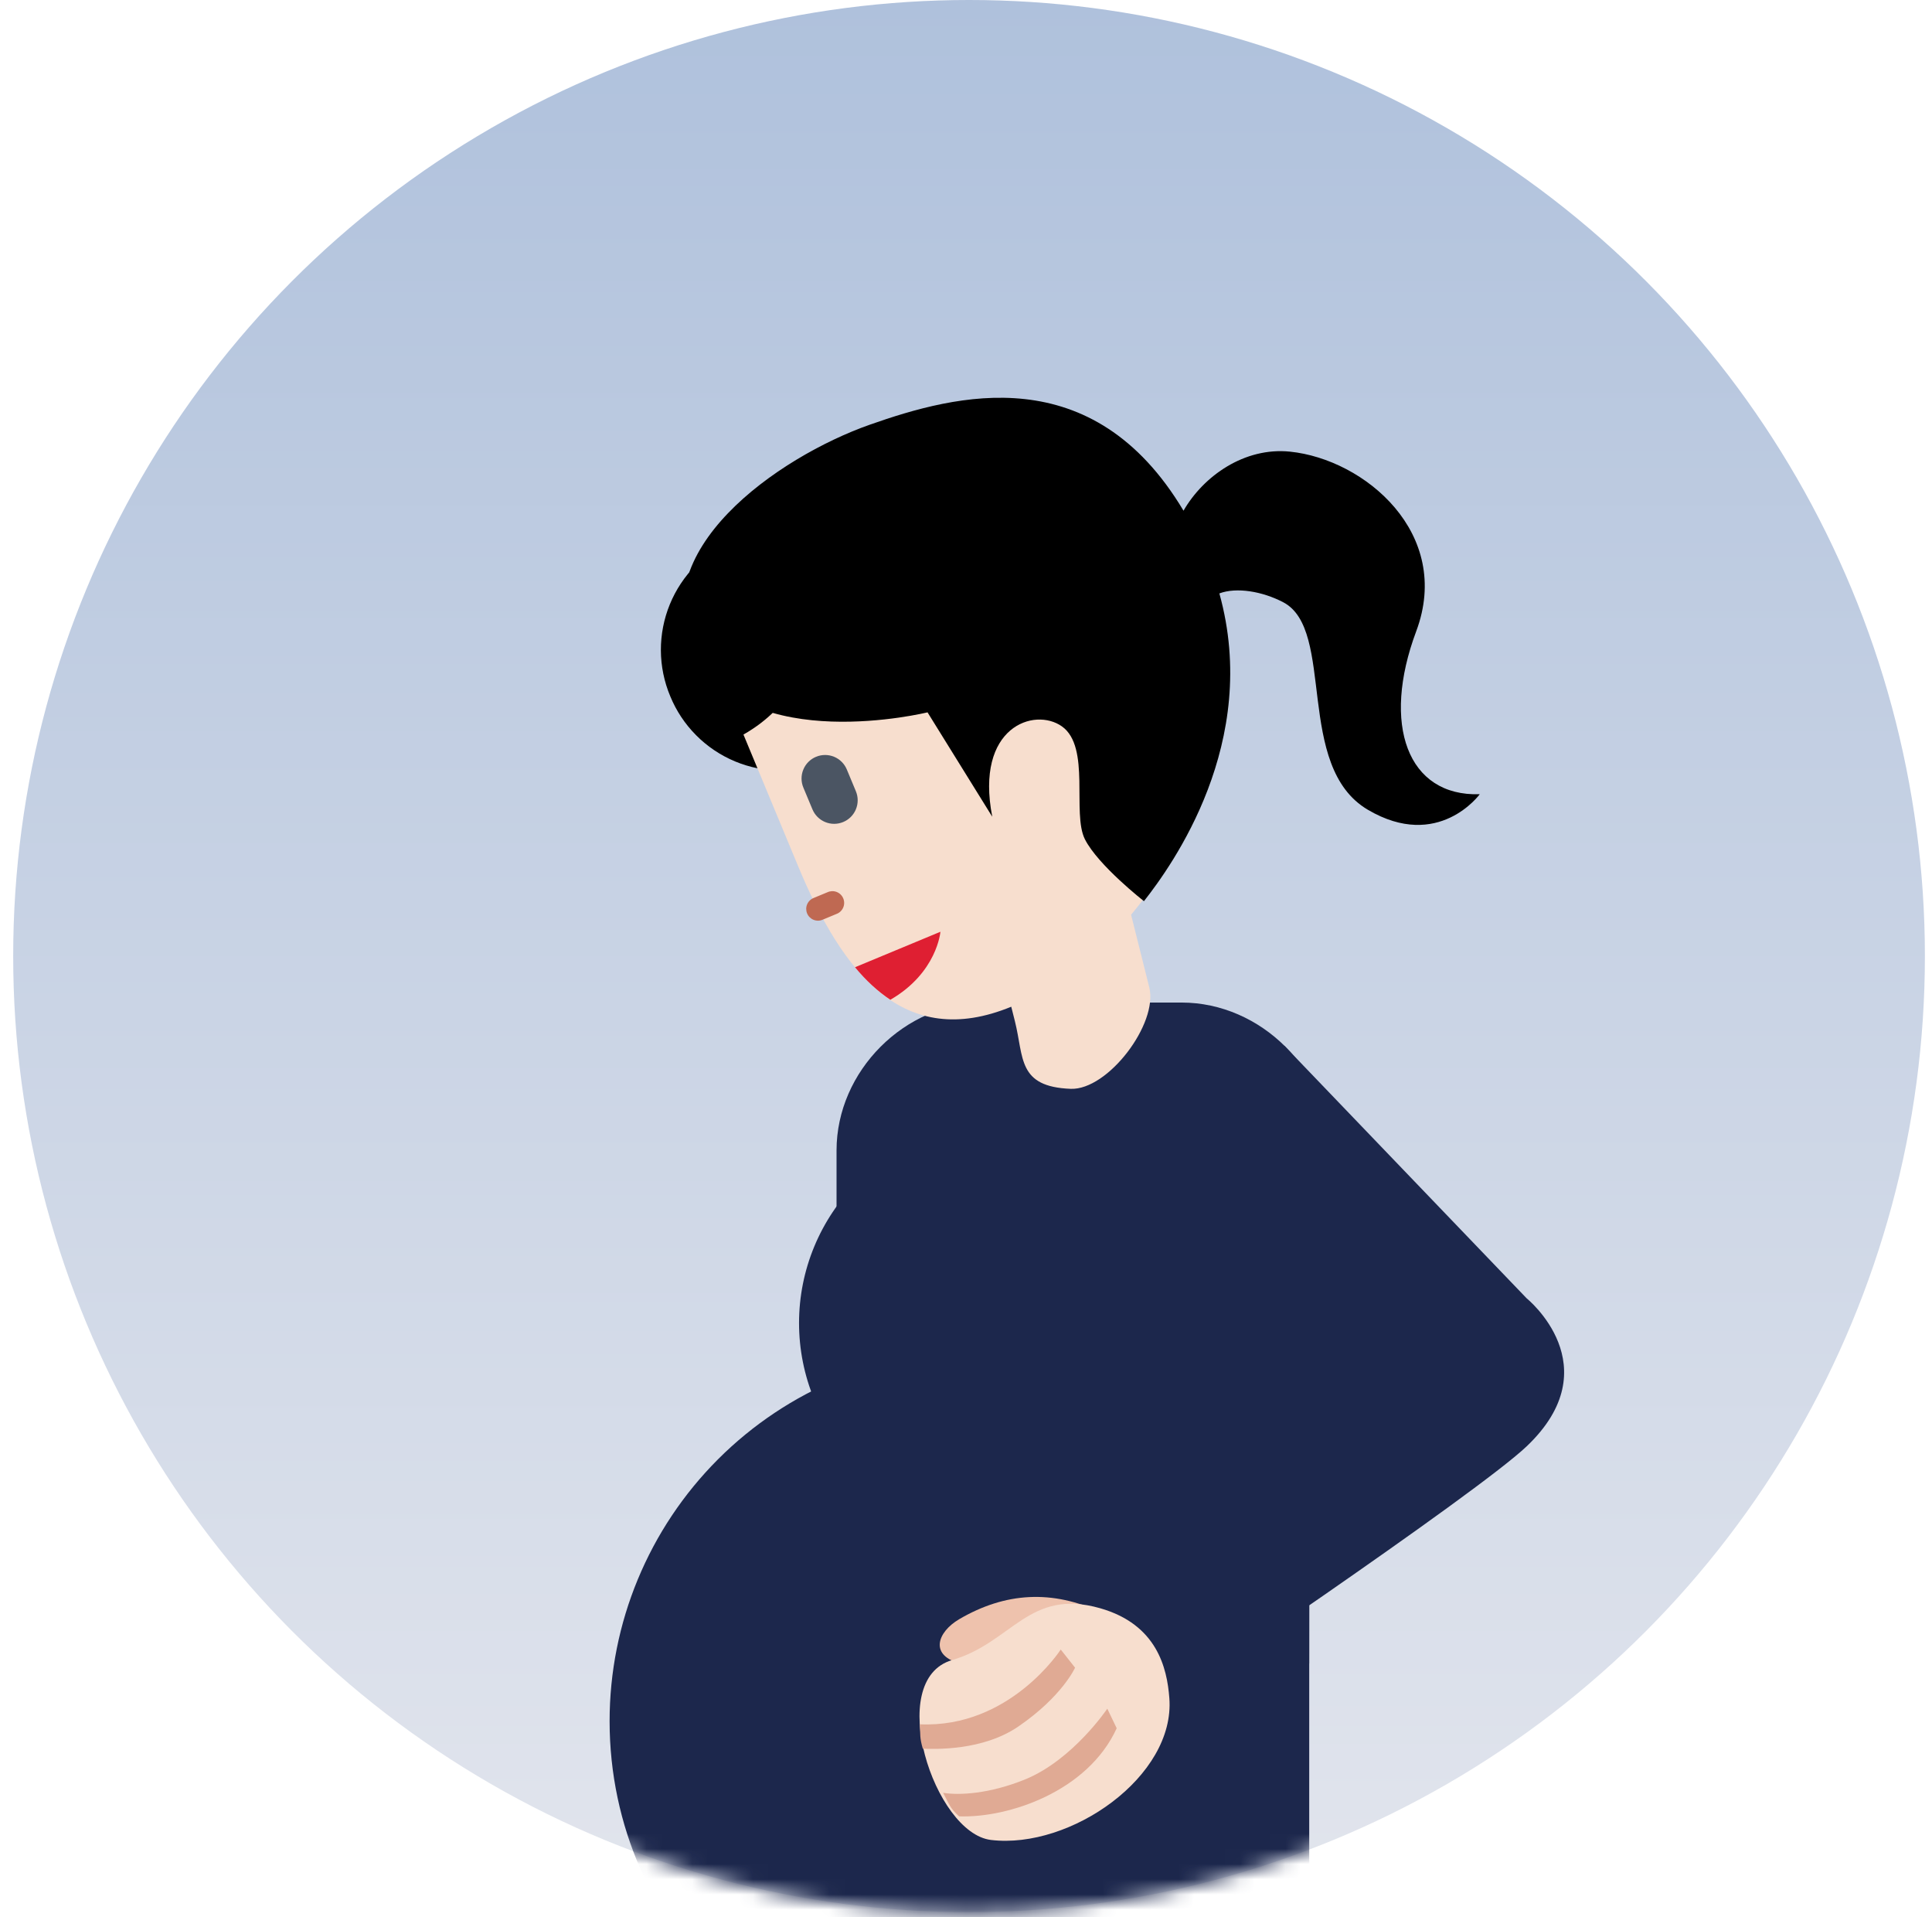 <svg width="127" height="126" viewBox="0 0 127 126" fill="none" xmlns="http://www.w3.org/2000/svg">
<circle cx="63.7" cy="62.833" r="62.833" fill="url(#paint0_linear_1_45)"/>
<mask id="mask0_1_45" style="mask-type:alpha" maskUnits="userSpaceOnUse" x="0" y="0" width="127" height="126">
<circle cx="63.7" cy="62.833" r="62.833" fill="url(#paint1_linear_1_45)"/>
</mask>
<g mask="url(#mask0_1_45)">
<path d="M77.671 65.887H64.711C59.481 65.887 54.99 70.381 54.99 75.607V130.695H86.062V104.576L87.394 99.466V75.607C87.394 70.378 82.9 65.887 77.671 65.887Z" fill="#1C274C"/>
<path d="M65.649 73.824C62.169 73.824 58.831 75.207 56.369 77.668C53.908 80.129 52.525 83.467 52.525 86.948C52.525 90.429 53.908 93.767 56.369 96.228C58.831 98.689 62.169 100.072 65.649 100.072V73.824Z" fill="#1C274C"/>
<path d="M65.651 76.742C62.944 76.742 60.347 77.818 58.433 79.732C56.519 81.646 55.443 84.242 55.443 86.95C55.443 89.657 56.519 92.253 58.433 94.167C60.347 96.082 62.944 97.157 65.651 97.157V76.742Z" fill="#1C274C"/>
<path d="M71.483 73.824C68.002 73.824 64.664 75.207 62.203 77.668C59.742 80.129 58.359 83.467 58.359 86.948C58.359 90.429 59.742 93.767 62.203 96.228C64.664 98.689 68.002 100.072 71.483 100.072V73.824Z" fill="#1C274C"/>
<path d="M71.483 76.742C68.776 76.742 66.179 77.818 64.265 79.732C62.351 81.646 61.275 84.242 61.275 86.95C61.275 89.657 62.351 92.253 64.265 94.167C66.179 96.082 68.776 97.157 71.483 97.157V76.742Z" fill="#1C274C"/>
<path d="M47.608 130.693H68.472V89.134C67.132 88.9 65.775 88.778 64.415 88.769C57.959 88.769 51.767 91.334 47.202 95.9C42.637 100.465 40.072 106.657 40.072 113.113C40.072 120.03 42.971 126.26 47.608 130.693Z" fill="#1C274C"/>
<path d="M67.952 78.699V91.796C66.783 91.593 65.6 91.486 64.414 91.478C61.573 91.478 58.759 92.037 56.134 93.124C53.508 94.212 51.123 95.805 49.114 97.815C47.105 99.824 45.511 102.209 44.424 104.835C43.336 107.46 42.777 110.274 42.777 113.115C42.778 116.555 43.599 119.945 45.175 123.002C46.75 126.06 49.032 128.698 51.833 130.695H83.027V70.422L67.952 78.699Z" fill="#1C274C"/>
<path d="M84.427 72.367L98.571 87.282L86.066 100.438L86.06 109.321L74.569 117.119L66.867 105.048L83.33 88.104L77.675 82.496L84.427 72.367Z" fill="#1C274C"/>
<path d="M84.423 68.723L100.359 85.329C100.359 85.329 105.891 89.785 100.359 95.049C97.037 98.207 76.222 112.227 76.222 112.227L69.742 105.746L87.398 88.569L77.675 78.848L84.423 68.723Z" fill="#1C274C"/>
<path d="M72.447 105.998C69.169 104.438 66.06 104.653 63.054 106.412C61.616 107.255 61.03 108.83 63.231 109.352C65.442 109.868 72.447 105.998 72.447 105.998Z" fill="#EEC2AD"/>
<path d="M76.866 111.591C77.271 116.738 70.374 121.548 65.142 120.921C61.403 120.471 58.148 110.398 62.584 109.1C66.539 107.946 67.633 104.353 72.325 105.694C76.052 106.761 76.717 109.614 76.866 111.591Z" fill="#F7DECE"/>
<path d="M73.406 113.58L72.788 112.294C72.788 112.294 70.539 115.639 67.413 116.931C65.042 117.899 63.044 117.995 61.997 117.823C62.446 118.678 62.455 118.824 63.044 119.369C66.302 119.483 71.507 117.736 73.406 113.58ZM66.94 113.466C69.827 111.489 70.67 109.599 70.67 109.599L69.728 108.406C69.728 108.406 66.389 113.586 60.463 113.32C60.507 114.044 60.448 114.184 60.661 114.924C61.457 114.951 64.595 115.07 66.94 113.466Z" fill="#E0AA94"/>
<path d="M58.573 39.727C58.975 40.682 59.184 41.706 59.189 42.742C59.195 43.778 58.996 44.804 58.604 45.763C58.212 46.722 57.636 47.594 56.907 48.33C56.178 49.066 55.311 49.651 54.356 50.051C53.398 50.446 52.372 50.648 51.336 50.646C50.3 50.644 49.274 50.437 48.318 50.039C47.361 49.64 46.493 49.057 45.762 48.322C45.031 47.588 44.452 46.717 44.059 45.758C43.657 44.803 43.448 43.778 43.443 42.742C43.439 41.706 43.638 40.68 44.03 39.721C44.422 38.762 45 37.89 45.729 37.154C46.459 36.419 47.326 35.834 48.281 35.434C49.239 35.04 50.265 34.838 51.301 34.84C52.336 34.842 53.361 35.048 54.317 35.447C55.273 35.846 56.141 36.429 56.871 37.163C57.602 37.898 58.18 38.769 58.573 39.727Z" fill="black"/>
<path d="M74.352 60.116C77.86 55.931 79.954 50.582 78.155 46.26L75.18 39.094C59.099 45.149 52.482 36.84 52.482 36.84C52.482 36.84 55.631 44.417 48.871 48.275L52.467 56.931C55.407 64 59.414 69.063 66.475 66.161L66.714 67.112C67.314 69.495 66.874 71.422 70.382 71.557C72.835 71.65 76.148 67.27 75.547 64.887L74.352 60.116Z" fill="#F7DECE"/>
<path d="M93.095 41.487C95.498 35.065 89.715 30.183 84.792 29.681C81.805 29.378 79.111 31.282 77.798 33.563C71.817 23.548 62.869 25.907 57.176 27.911C51.145 30.034 42.174 36.278 45.694 42.989C49.215 49.702 60.971 46.815 60.971 46.815L65.226 53.674C64.076 47.771 67.996 46.453 69.807 47.739C71.715 49.096 70.449 53.444 71.318 55.159C72.187 56.873 75.197 59.224 75.197 59.224C77.046 56.873 82.882 48.789 80.155 38.999C81.283 38.576 82.978 38.862 84.346 39.576C87.822 41.382 85.083 50.376 89.919 53.219C94.553 55.946 97.271 52.196 97.271 52.196C92.523 52.353 90.799 47.626 93.095 41.487Z" fill="black"/>
<path d="M54.982 60.066L54.084 60.439C53.989 60.481 53.888 60.504 53.785 60.506C53.682 60.508 53.579 60.489 53.484 60.451C53.388 60.413 53.301 60.356 53.227 60.284C53.154 60.212 53.095 60.126 53.056 60.031C53.016 59.935 52.996 59.833 52.996 59.73C52.996 59.627 53.017 59.525 53.058 59.431C53.098 59.336 53.157 59.25 53.231 59.178C53.305 59.106 53.393 59.05 53.489 59.013L54.39 58.639C54.484 58.595 54.587 58.571 54.691 58.567C54.796 58.563 54.9 58.581 54.997 58.618C55.094 58.656 55.183 58.713 55.258 58.786C55.333 58.859 55.392 58.947 55.432 59.043C55.472 59.139 55.492 59.243 55.491 59.347C55.49 59.452 55.468 59.555 55.425 59.651C55.383 59.746 55.322 59.832 55.246 59.904C55.17 59.975 55.08 60.03 54.982 60.066Z" fill="#BF6952"/>
<path d="M55.424 54.024C55.045 54.181 54.621 54.181 54.242 54.024C53.864 53.868 53.563 53.568 53.406 53.19L52.808 51.758C52.65 51.379 52.65 50.953 52.807 50.574C52.963 50.194 53.264 49.893 53.643 49.736C54.022 49.578 54.448 49.578 54.828 49.734C55.207 49.891 55.508 50.192 55.666 50.571L56.261 52C56.339 52.188 56.38 52.389 56.38 52.593C56.38 52.796 56.34 52.998 56.263 53.186C56.185 53.374 56.071 53.545 55.927 53.689C55.783 53.833 55.612 53.947 55.424 54.024Z" fill="#4B5563"/>
<path d="M56.205 63.568C56.914 64.428 57.69 65.145 58.526 65.705C61.603 63.929 61.819 61.234 61.819 61.234L56.351 63.506L56.205 63.568Z" fill="#DF1F32"/>
</g>
<defs>
<linearGradient id="paint0_linear_1_45" x1="63.7" y1="0" x2="63.7" y2="125.665" gradientUnits="userSpaceOnUse">
<stop stop-color="#AFC1DC"/>
<stop offset="1" stop-color="#E2E5ED"/>
</linearGradient>
<linearGradient id="paint1_linear_1_45" x1="63.7" y1="0" x2="63.7" y2="125.665" gradientUnits="userSpaceOnUse">
<stop stop-color="#AFC1DC"/>
<stop offset="1" stop-color="#E2E5ED"/>
</linearGradient>
</defs>
</svg>
